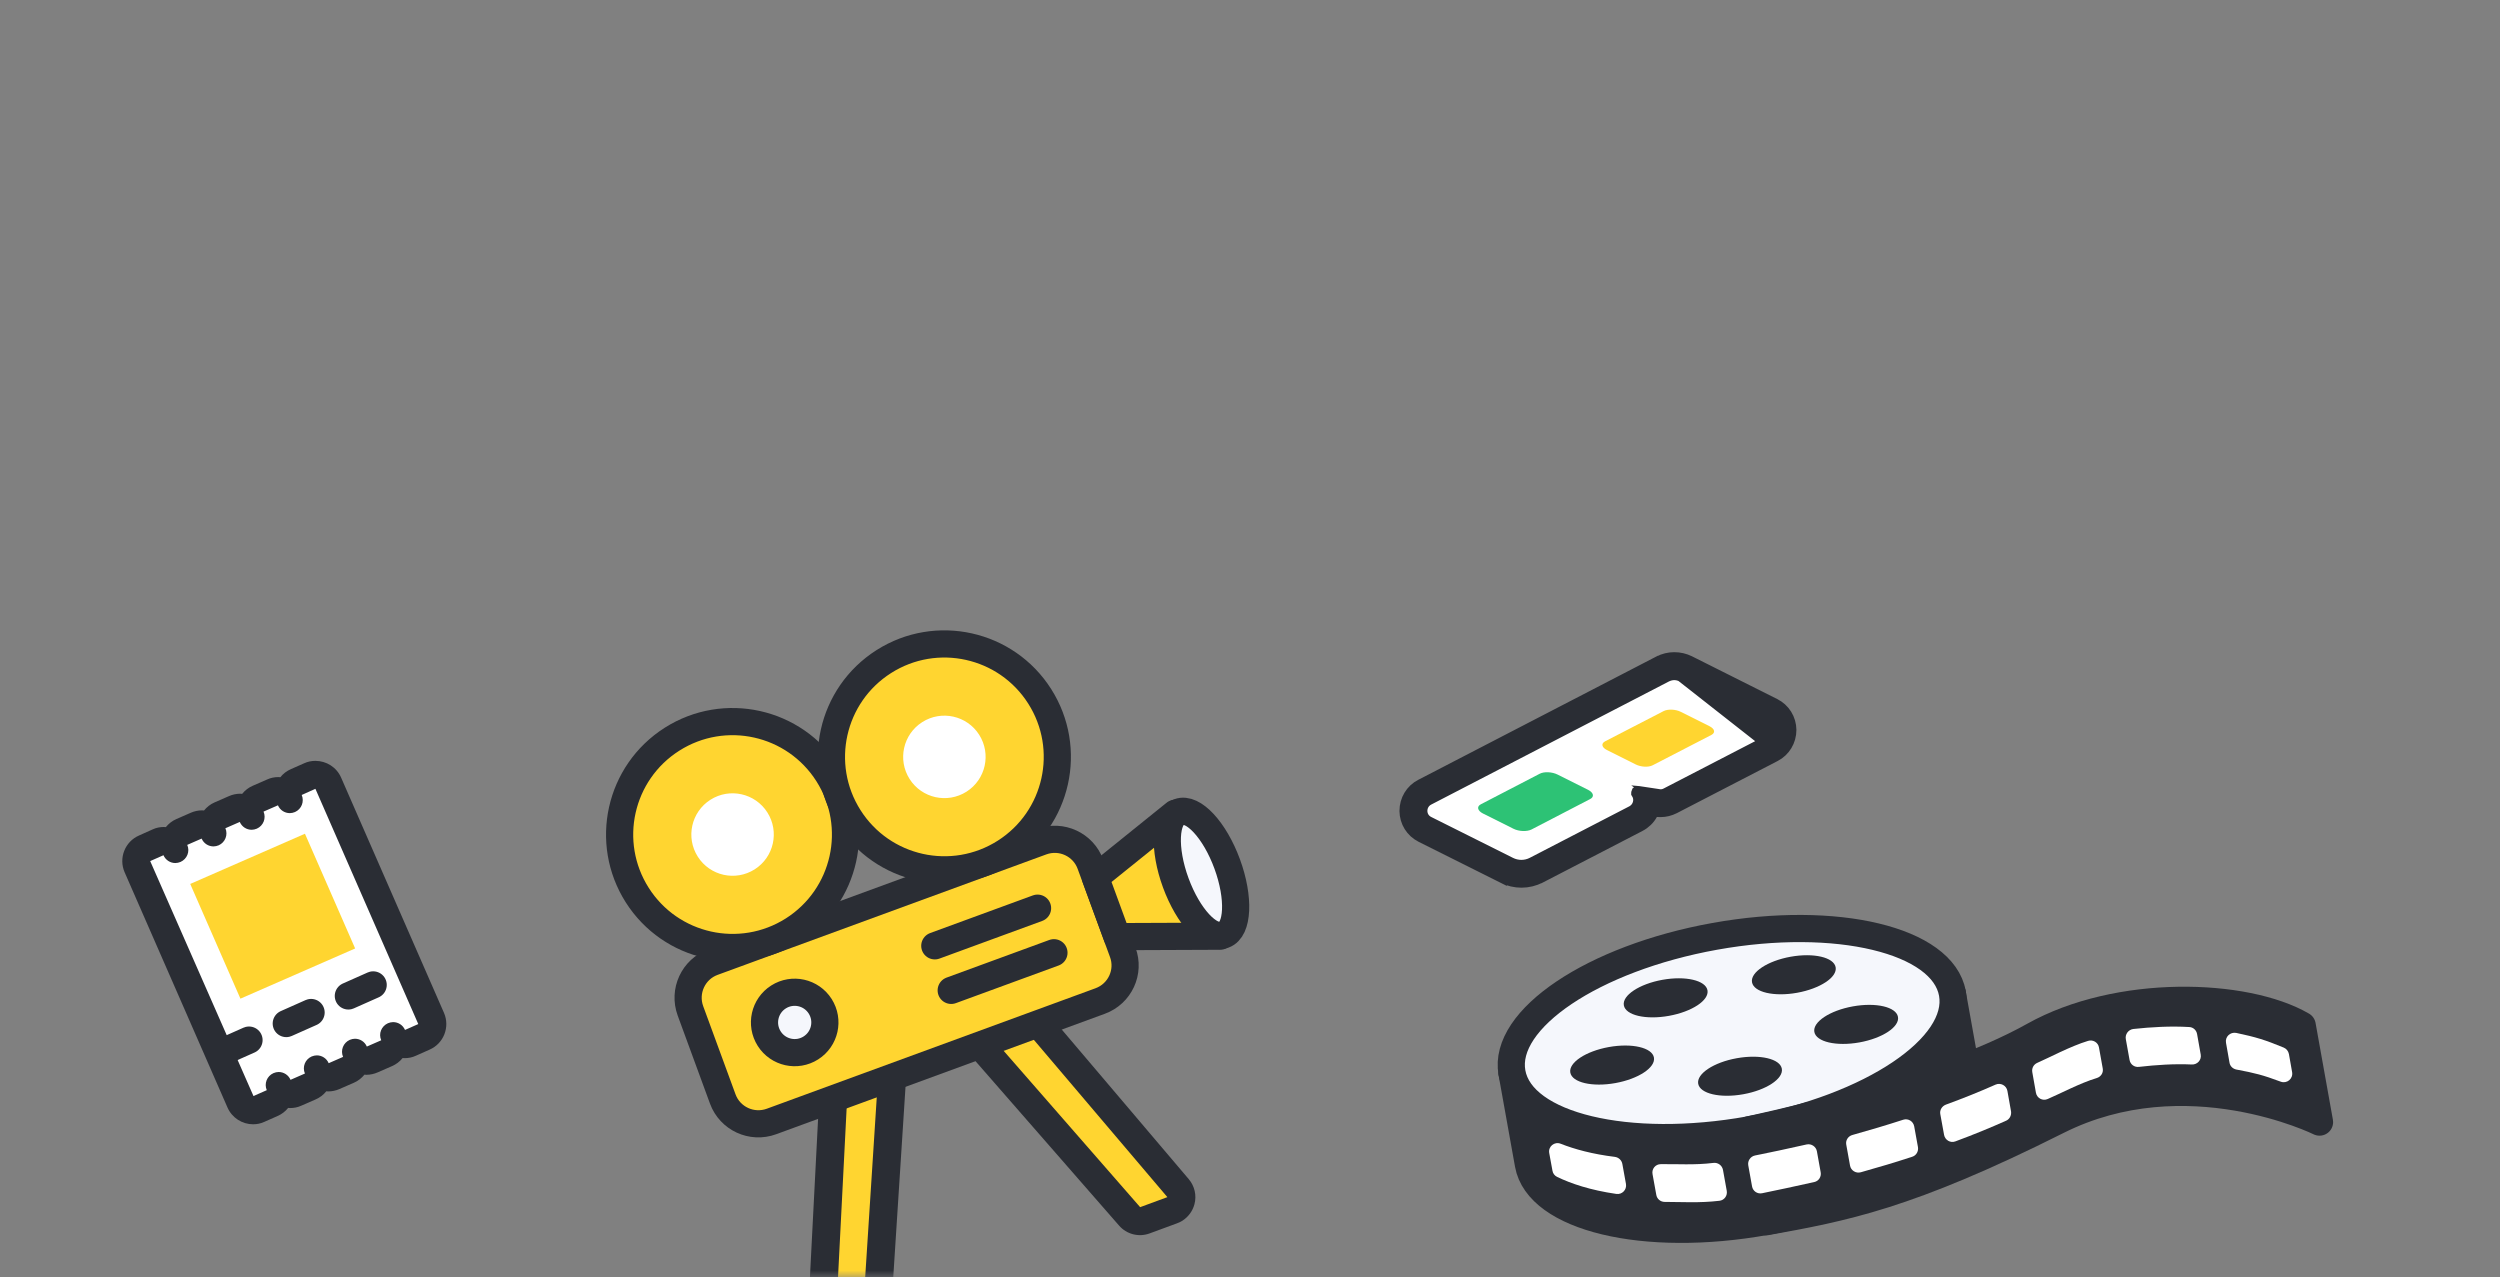 <svg width="184" height="94" viewBox="0 0 184 94" fill="none" xmlns="http://www.w3.org/2000/svg">
<rect x="0" y="0" width="184" height="94" fill="#808080" stroke="none"/>
<mask id="mask0" mask-type="alpha" maskUnits="userSpaceOnUse" x="0" y="0" width="184" height="94">
<rect width="184" height="94" fill="#C4C4C4"/>
</mask>
<g mask="url(#mask0)">
<path d="M132.531 75.127C130.905 75.189 129.187 75.364 127.428 75.683C125.669 76.002 124.003 76.424 122.449 76.938L111.277 78.944L112.491 85.703C113.201 89.632 121.03 91.515 129.979 89.9C138.929 88.285 145.616 83.799 144.906 79.87L143.692 73.111L132.531 75.127Z" fill="#2A2D34" stroke="#2A2D34" stroke-width="2" stroke-miterlimit="10" stroke-linecap="round" stroke-linejoin="round"/>
<path d="M128.77 83.15C137.722 81.54 144.406 77.049 143.699 73.118C142.992 69.187 135.162 67.305 126.21 68.915C117.257 70.525 110.573 75.017 111.28 78.948C111.987 82.879 119.817 84.76 128.77 83.15Z" fill="#F5F7FC" stroke="#2A2D34" stroke-width="2" stroke-miterlimit="10" stroke-linecap="round" stroke-linejoin="round"/>
<path d="M122.832 74.767C124.531 74.461 125.803 73.62 125.671 72.887C125.539 72.154 124.054 71.808 122.355 72.114C120.655 72.42 119.383 73.262 119.515 73.994C119.647 74.727 121.132 75.073 122.832 74.767Z" fill="#2A2D34"/>
<path d="M118.89 79.715C120.59 79.409 121.861 78.568 121.73 77.835C121.598 77.103 120.113 76.757 118.413 77.062C116.713 77.368 115.442 78.21 115.574 78.942C115.706 79.675 117.191 80.021 118.89 79.715Z" fill="#2A2D34"/>
<path d="M136.851 76.722C138.551 76.416 139.823 75.574 139.691 74.842C139.559 74.109 138.074 73.763 136.374 74.069C134.675 74.375 133.403 75.216 133.535 75.949C133.667 76.681 135.152 77.027 136.851 76.722Z" fill="#2A2D34"/>
<path d="M132.265 73.069C133.964 72.763 135.236 71.922 135.104 71.189C134.972 70.457 133.487 70.111 131.788 70.416C130.088 70.722 128.816 71.564 128.948 72.296C129.08 73.029 130.565 73.375 132.265 73.069Z" fill="#2A2D34"/>
<path d="M128.303 80.537C130.003 80.232 131.275 79.39 131.143 78.657C131.011 77.925 129.526 77.579 127.826 77.885C126.126 78.19 124.855 79.032 124.987 79.764C125.119 80.497 126.604 80.843 128.303 80.537Z" fill="#2A2D34"/>
<path d="M128.776 83.141C128.776 83.141 142.334 80.343 149.679 76.228C155.903 72.741 165.234 73.029 169.441 75.467L170.717 82.586C170.717 82.586 160.903 77.73 151.428 82.493C140.359 88.048 135.679 88.892 129.99 89.92" fill="#2A2D34"/>
<path d="M128.776 83.141C128.776 83.141 142.334 80.343 149.679 76.228C155.903 72.741 165.234 73.029 169.441 75.467L170.717 82.586C170.717 82.586 160.903 77.73 151.428 82.493C140.359 88.048 135.679 88.892 129.99 89.92" stroke="#2A2D34" stroke-width="2" stroke-miterlimit="10" stroke-linecap="round" stroke-linejoin="round"/>
<path d="M128.673 85.775L128.951 87.318C129.012 87.668 129.342 87.894 129.691 87.822C130.597 87.637 132.304 87.276 133.529 86.999C133.858 86.927 134.063 86.608 134.002 86.279L133.724 84.736C133.662 84.386 133.313 84.159 132.973 84.231C131.749 84.509 130.062 84.869 129.167 85.044C128.827 85.116 128.611 85.445 128.673 85.775Z" fill="white"/>
<path d="M135.884 84.242L136.162 85.785C136.224 86.145 136.594 86.382 136.954 86.279C138.25 85.919 139.516 85.538 140.74 85.137C141.038 85.044 141.213 84.736 141.162 84.427L140.884 82.894C140.812 82.524 140.442 82.297 140.081 82.411C138.878 82.802 137.633 83.172 136.347 83.532C136.028 83.614 135.823 83.923 135.884 84.242Z" fill="white"/>
<path d="M121.626 86.412L121.904 87.945C121.955 88.244 122.213 88.46 122.521 88.46C123.725 88.46 125.083 88.552 126.554 88.377C126.914 88.336 127.151 87.997 127.089 87.647L126.811 86.104C126.749 85.775 126.441 85.548 126.112 85.59C124.702 85.764 123.396 85.662 122.233 85.682C121.842 85.682 121.554 86.032 121.626 86.412Z" fill="white"/>
<path d="M114.024 84.869L114.261 86.165C114.292 86.361 114.415 86.526 114.6 86.618C115.619 87.112 117.049 87.596 118.962 87.873C119.384 87.935 119.744 87.565 119.672 87.143L119.404 85.662C119.353 85.394 119.137 85.188 118.859 85.147C117.193 84.941 115.886 84.581 114.868 84.18C114.405 83.995 113.932 84.386 114.024 84.869Z" fill="white"/>
<path d="M163.835 76.753L164.092 78.214C164.133 78.471 164.339 78.666 164.596 78.718C165.964 78.975 166.54 79.119 167.867 79.613C168.32 79.777 168.783 79.397 168.7 78.913L168.464 77.576C168.423 77.36 168.279 77.185 168.083 77.103C166.684 76.526 166.036 76.331 164.586 76.022C164.143 75.94 163.752 76.31 163.835 76.753Z" fill="white"/>
<path d="M142.808 82.01L143.085 83.532C143.157 83.913 143.559 84.149 143.919 84.005C145.256 83.511 146.501 82.997 147.653 82.483C147.91 82.37 148.054 82.082 148.013 81.804L147.745 80.291C147.673 79.89 147.241 79.664 146.871 79.829C145.739 80.333 144.515 80.826 143.219 81.3C142.921 81.413 142.746 81.711 142.808 82.01Z" fill="white"/>
<path d="M156.459 76.475L156.736 78.018C156.798 78.347 157.096 78.563 157.426 78.522C158.681 78.378 160.028 78.286 161.314 78.347C161.726 78.368 162.045 78.008 161.973 77.617L161.705 76.105C161.654 75.817 161.417 75.601 161.129 75.59C159.761 75.508 158.331 75.59 157.004 75.734C156.644 75.786 156.397 76.125 156.459 76.475Z" fill="white"/>
<path d="M149.577 78.913L149.844 80.425C149.916 80.826 150.338 81.053 150.708 80.888C151.603 80.507 153.136 79.695 154.319 79.345C154.628 79.252 154.823 78.954 154.761 78.635L154.484 77.092C154.422 76.722 154.041 76.496 153.681 76.609C152.385 77 150.739 77.884 149.947 78.224C149.669 78.347 149.525 78.625 149.577 78.913Z" fill="white"/>
<path d="M111.981 64.316C111.61 64.316 111.24 64.223 110.911 64.058L104.883 61.044C104.368 60.787 104.039 60.262 104.039 59.676C104.039 59.09 104.358 58.565 104.872 58.297L122.391 49.224C122.649 49.09 122.947 49.018 123.235 49.018C123.523 49.018 123.801 49.08 124.058 49.214L130.333 52.362C130.847 52.619 131.177 53.144 131.177 53.72C131.177 54.296 130.868 54.831 130.343 55.098L122.926 58.935C122.71 59.048 122.463 59.11 122.216 59.11H122.134L121.98 59.09L121.219 58.976C121.208 59.079 121.198 59.193 121.167 59.295C121.054 59.707 120.776 60.046 120.396 60.242L113.061 64.038C112.742 64.223 112.361 64.316 111.981 64.316Z" fill="white"/>
<path d="M123.8 49.688L123.809 49.693L130.083 52.84L123.8 49.688ZM123.8 49.688L123.792 49.685M123.8 49.688L123.792 49.685M123.792 49.685C123.624 49.608 123.43 49.557 123.225 49.557C123.013 49.557 122.818 49.611 122.634 49.696L122.624 49.701L122.614 49.706L105.095 58.779L105.095 58.779L105.086 58.784C104.383 59.166 104.367 60.204 105.112 60.576L111.14 63.59C111.394 63.717 111.686 63.787 111.97 63.787C112.265 63.787 112.561 63.717 112.829 63.576C112.83 63.575 112.83 63.575 112.831 63.575L120.163 59.781L120.17 59.777L120.177 59.773C120.667 59.498 120.865 58.859 120.556 58.357C120.556 58.356 120.557 58.354 120.558 58.352C120.559 58.351 120.559 58.35 120.559 58.35C120.569 58.351 120.58 58.352 120.591 58.353L122.03 58.57C122.074 58.582 122.11 58.586 122.131 58.588C122.169 58.592 122.204 58.592 122.215 58.592L122.216 58.592C122.377 58.592 122.541 58.553 122.69 58.47L130.1 54.637L130.1 54.637M123.792 49.685L130.1 54.637M130.1 54.637L130.109 54.632M130.1 54.637L130.109 54.632M130.109 54.632C130.812 54.251 130.828 53.213 130.084 52.841L130.109 54.632ZM104.617 57.837L104.619 57.836L122.136 48.764C122.136 48.764 122.137 48.764 122.137 48.763C122.468 48.594 122.852 48.5 123.225 48.5C123.6 48.5 123.967 48.585 124.299 48.747L130.572 51.893L130.574 51.895C131.275 52.241 131.706 52.94 131.716 53.722C131.715 54.506 131.29 55.215 130.599 55.569L130.597 55.57L123.183 59.405C122.877 59.558 122.553 59.639 122.227 59.639C122.13 59.639 122.065 59.638 122.004 59.632L121.671 59.595L121.51 59.888C121.323 60.231 121.026 60.521 120.659 60.714C120.658 60.714 120.658 60.714 120.658 60.714L113.327 64.508C113.327 64.508 113.327 64.508 113.326 64.508C112.912 64.72 112.445 64.834 111.981 64.834C111.532 64.834 111.074 64.728 110.672 64.527L110.448 64.974L110.672 64.527L104.643 61.513L104.641 61.511C103.94 61.165 103.509 60.466 103.5 59.684C103.501 58.9 103.925 58.191 104.617 57.837Z" fill="#2A2D34" stroke="#2A2D34"/>
<path d="M121.64 56.322L125.961 54.09C126.27 53.925 126.208 53.648 125.827 53.452L123.708 52.393C123.327 52.197 122.762 52.177 122.453 52.331L118.132 54.563C117.824 54.728 117.886 55.006 118.266 55.201L120.385 56.261C120.766 56.456 121.332 56.487 121.64 56.322Z" fill="#FFD530"/>
<path d="M112.711 61.054L117.032 58.812C117.361 58.647 117.289 58.339 116.888 58.133L114.645 57.011C114.234 56.806 113.647 56.775 113.318 56.95L108.997 59.192C108.668 59.357 108.74 59.666 109.141 59.871L111.384 60.993C111.785 61.198 112.382 61.219 112.711 61.054Z" fill="#2DC275"/>
<path d="M18.625 81.718C18.502 81.718 18.368 81.697 18.255 81.646C17.998 81.543 17.792 81.348 17.689 81.101L10.108 63.787C9.881 63.263 10.118 62.656 10.632 62.429L11.61 61.997C11.743 61.936 11.877 61.915 12.021 61.915C12.145 61.915 12.278 61.936 12.402 61.987C12.556 62.049 12.69 62.141 12.793 62.265C12.762 62.1 12.772 61.936 12.834 61.761C12.937 61.504 13.112 61.349 13.358 61.236L14.418 60.773C14.552 60.712 14.696 60.691 14.83 60.691C15.231 60.691 15.601 60.917 15.776 61.308C15.683 61.051 15.611 60.794 15.714 60.547C15.817 60.3 15.941 60.115 16.198 60.012L17.257 59.549C17.391 59.487 17.535 59.467 17.669 59.467C18.07 59.467 18.44 59.693 18.615 60.084C18.502 59.837 18.43 59.58 18.533 59.323C18.636 59.066 18.759 58.891 19.017 58.788L20.076 58.325C20.21 58.263 20.354 58.243 20.488 58.243C20.889 58.243 21.259 58.469 21.434 58.86C21.208 58.335 21.311 57.79 21.835 57.564L22.812 57.132C22.946 57.07 23.08 57.049 23.224 57.049C23.347 57.049 23.481 57.07 23.594 57.121C23.851 57.224 24.057 57.42 24.16 57.666L31.731 74.98C31.958 75.504 31.721 76.111 31.207 76.338L30.23 76.77C30.096 76.832 29.962 76.852 29.818 76.852C29.695 76.852 29.561 76.832 29.448 76.78C29.191 76.677 28.985 76.482 28.882 76.235C28.995 76.482 29.067 76.739 28.964 76.996C28.861 77.253 28.738 77.428 28.481 77.531L27.411 77.973C27.277 78.035 27.133 78.056 26.999 78.056C26.598 78.056 26.228 77.829 26.053 77.439C26.166 77.685 26.238 77.943 26.135 78.2C26.032 78.457 25.909 78.632 25.652 78.735L24.592 79.198C24.458 79.259 24.314 79.28 24.181 79.28C23.779 79.28 23.409 79.054 23.234 78.663C23.46 79.187 23.358 79.733 22.833 79.959L21.773 80.422C21.64 80.484 21.496 80.504 21.362 80.504C20.961 80.504 20.59 80.278 20.416 79.887C20.529 80.134 20.601 80.391 20.498 80.648C20.395 80.905 20.271 81.08 20.014 81.183L19.037 81.615C18.914 81.687 18.77 81.718 18.625 81.718Z" fill="white"/>
<path d="M23.214 58.057L30.785 75.371L29.808 75.803C29.653 75.443 29.304 75.227 28.933 75.227C28.81 75.227 28.676 75.258 28.553 75.309C28.069 75.525 27.843 76.081 28.059 76.564L26.999 77.027C26.845 76.667 26.495 76.451 26.125 76.451C26.002 76.451 25.868 76.482 25.744 76.533C25.261 76.749 25.045 77.305 25.25 77.788L24.191 78.251C24.037 77.891 23.687 77.675 23.317 77.675C23.193 77.675 23.059 77.706 22.936 77.757C22.452 77.973 22.236 78.529 22.442 79.012L21.383 79.475C21.228 79.115 20.878 78.899 20.508 78.899C20.385 78.899 20.251 78.93 20.128 78.982C19.644 79.198 19.428 79.753 19.634 80.237L18.656 80.669L11.054 63.376L12.031 62.944C12.186 63.304 12.536 63.52 12.906 63.52C13.029 63.52 13.163 63.489 13.287 63.438C13.77 63.222 13.996 62.666 13.78 62.183L14.84 61.72C14.994 62.08 15.344 62.296 15.714 62.296C15.838 62.296 15.972 62.265 16.095 62.214C16.578 61.997 16.794 61.442 16.589 60.958L17.648 60.495C17.803 60.856 18.152 61.072 18.523 61.072C18.646 61.072 18.78 61.041 18.903 60.989C19.387 60.773 19.603 60.218 19.397 59.734L20.457 59.271C20.611 59.631 20.961 59.847 21.331 59.847C21.454 59.847 21.588 59.816 21.712 59.765C22.195 59.549 22.411 58.994 22.206 58.51L23.214 58.057ZM23.214 56C22.936 56 22.658 56.051 22.391 56.175L21.413 56.607C21.105 56.741 20.837 56.946 20.632 57.204C20.58 57.204 20.529 57.193 20.488 57.193C20.21 57.193 19.932 57.245 19.665 57.368L18.605 57.831C18.296 57.965 18.029 58.171 17.823 58.428C17.772 58.428 17.731 58.417 17.679 58.417C17.401 58.417 17.113 58.479 16.856 58.592L15.797 59.055C15.478 59.189 15.22 59.405 15.015 59.652C14.963 59.652 14.922 59.642 14.871 59.642C14.593 59.642 14.305 59.703 14.048 59.816L12.988 60.279C12.68 60.413 12.412 60.619 12.206 60.876C12.155 60.876 12.104 60.866 12.062 60.866C11.785 60.866 11.507 60.917 11.239 61.041L10.231 61.493C9.192 61.946 8.719 63.16 9.172 64.199L16.743 81.512C17.082 82.284 17.833 82.747 18.626 82.747C18.903 82.747 19.181 82.695 19.448 82.572L20.426 82.14C20.734 82.006 21.002 81.8 21.208 81.543C21.259 81.543 21.311 81.553 21.352 81.553C21.629 81.553 21.907 81.502 22.175 81.379L23.234 80.916C23.543 80.782 23.81 80.576 24.016 80.319C24.067 80.319 24.109 80.329 24.16 80.329C24.438 80.329 24.726 80.267 24.983 80.154L26.043 79.691C26.361 79.558 26.619 79.342 26.824 79.095C26.876 79.095 26.917 79.105 26.968 79.105C27.246 79.105 27.534 79.043 27.791 78.93L28.851 78.467C29.16 78.334 29.427 78.128 29.633 77.871C29.684 77.871 29.736 77.881 29.777 77.881C30.055 77.881 30.332 77.829 30.6 77.706L31.618 77.253C32.657 76.801 33.13 75.587 32.678 74.548L25.107 57.234C24.767 56.453 24.006 56 23.214 56Z" fill="#2A2D34"/>
<path d="M16.5 77.363L30 71.363" stroke="#2A2D34" stroke-width="2" stroke-linecap="round" stroke-dasharray="2 3"/>
<path d="M22.444 61.363L14 65.058L17.695 73.502L26.139 69.807L22.444 61.363Z" fill="#FFD530"/>
<path d="M64.086 97.195C64.025 97.233 63.959 97.263 63.892 97.293L61.887 98.031C61.562 98.153 61.201 98.102 60.92 97.89C60.645 97.688 60.481 97.353 60.505 97.008L61.358 80.437C61.374 80.098 61.561 79.797 61.839 79.62C61.899 79.582 61.966 79.552 62.032 79.522L64.264 78.7C64.59 78.579 64.956 78.638 65.232 78.841C65.507 79.044 65.662 79.384 65.638 79.729L64.566 96.378C64.541 96.722 64.355 97.024 64.086 97.195Z" fill="#FFD530"/>
<path d="M62.367 80.491L64.6 79.669L63.529 96.318L61.523 97.056L62.367 80.491ZM61.264 78.754C60.708 79.108 60.35 79.713 60.312 80.383L59.459 96.954C59.424 97.647 59.732 98.304 60.297 98.713C60.853 99.127 61.576 99.229 62.226 98.986L64.231 98.248C64.369 98.197 64.502 98.137 64.632 98.054C65.179 97.707 65.534 97.115 65.586 96.448L66.658 79.8C66.701 79.102 66.388 78.435 65.832 78.021C65.276 77.606 64.547 77.496 63.897 77.739L61.665 78.561C61.527 78.612 61.394 78.672 61.264 78.754Z" fill="#2A2D34"/>
<path d="M86.477 88.985C86.416 89.024 86.35 89.054 86.283 89.084L84.278 89.822C83.872 89.97 83.43 89.849 83.143 89.532L72.39 77.217C72.165 76.958 72.084 76.619 72.165 76.287C72.231 76.026 72.389 75.815 72.607 75.677C72.667 75.639 72.734 75.609 72.8 75.579L75.041 74.752C75.447 74.604 75.898 74.719 76.182 75.051L86.707 87.449C86.918 87.705 87.005 88.052 86.918 88.376C86.861 88.631 86.694 88.847 86.477 88.985Z" fill="#FFD530"/>
<path d="M73.162 76.531L75.394 75.71L85.919 88.109L83.914 88.847L73.162 76.531ZM72.058 74.795C71.624 75.071 71.303 75.506 71.166 76.02C70.998 76.675 71.162 77.375 71.608 77.885L82.361 90.2C82.917 90.845 83.82 91.076 84.617 90.777L86.622 90.039C86.76 89.988 86.893 89.928 87.023 89.845C87.457 89.569 87.778 89.134 87.911 88.634C88.085 87.987 87.926 87.296 87.489 86.781L76.964 74.383C76.402 73.728 75.494 73.489 74.683 73.785L72.45 74.607C72.321 74.652 72.188 74.712 72.058 74.795Z" fill="#2A2D34"/>
<path d="M80.975 73.674L56.783 82.54C55.331 83.074 53.723 82.328 53.195 80.884L50.817 74.4C50.284 72.947 51.029 71.339 52.474 70.811L76.665 61.945C78.118 61.412 79.725 62.157 80.253 63.602L82.632 70.086C83.174 71.533 82.428 73.141 80.975 73.674Z" fill="#FFD530" stroke="#2A2D34" stroke-width="2" stroke-miterlimit="10" stroke-linecap="round" stroke-linejoin="round"/>
<path d="M58.376 68.438C62.25 65.975 63.395 60.838 60.932 56.964C58.47 53.09 53.333 51.945 49.459 54.407C45.584 56.87 44.44 62.007 46.902 65.881C49.364 69.755 54.501 70.9 58.376 68.438Z" fill="#FFD530" stroke="#2A2D34" stroke-width="2" stroke-miterlimit="10" stroke-linecap="round" stroke-linejoin="round"/>
<path d="M55.545 63.984C56.959 63.085 57.377 61.209 56.478 59.795C55.579 58.38 53.704 57.962 52.289 58.861C50.875 59.76 50.457 61.636 51.356 63.05C52.255 64.465 54.13 64.883 55.545 63.984Z" fill="white"/>
<path d="M73.966 62.722C77.84 60.26 78.984 55.123 76.522 51.249C74.06 47.374 68.923 46.23 65.049 48.692C61.174 51.154 60.029 56.291 62.492 60.166C64.954 64.04 70.091 65.185 73.966 62.722Z" fill="#FFD530" stroke="#2A2D34" stroke-width="2" stroke-miterlimit="10" stroke-linecap="round" stroke-linejoin="round"/>
<path d="M71.135 58.268C72.549 57.369 72.967 55.494 72.068 54.079C71.169 52.665 69.294 52.247 67.879 53.146C66.465 54.045 66.047 55.92 66.946 57.335C67.845 58.749 69.72 59.167 71.135 58.268Z" fill="white"/>
<path d="M82.217 68.936L89.803 68.904L86.491 59.857L80.623 64.586L82.217 68.936Z" fill="#FFD530" stroke="#2A2D34" stroke-width="2" stroke-miterlimit="10" stroke-linecap="round" stroke-linejoin="round"/>
<path d="M59.681 77.127C60.717 76.469 61.023 75.096 60.365 74.06C59.706 73.024 58.333 72.718 57.297 73.377C56.262 74.035 55.956 75.408 56.614 76.444C57.272 77.48 58.646 77.786 59.681 77.127Z" fill="#F5F7FC" stroke="#2A2D34" stroke-width="2" stroke-miterlimit="10" stroke-linecap="round" stroke-linejoin="round"/>
<path d="M68.801 69.613L76.364 66.841" stroke="#2A2D34" stroke-width="2" stroke-miterlimit="10" stroke-linecap="round" stroke-linejoin="round"/>
<path d="M70.008 72.892L77.571 70.121" stroke="#2A2D34" stroke-width="2" stroke-miterlimit="10" stroke-linecap="round" stroke-linejoin="round"/>
<path d="M90.321 63.587C89.406 61.091 87.816 59.378 86.771 59.762C85.725 60.145 85.62 62.48 86.536 64.976C87.451 67.472 89.041 69.185 90.086 68.801C91.132 68.418 91.237 66.084 90.321 63.587Z" fill="#F5F7FC" stroke="#2A2D34" stroke-width="2" stroke-miterlimit="10" stroke-linecap="round" stroke-linejoin="round"/>
</g>
</svg>
